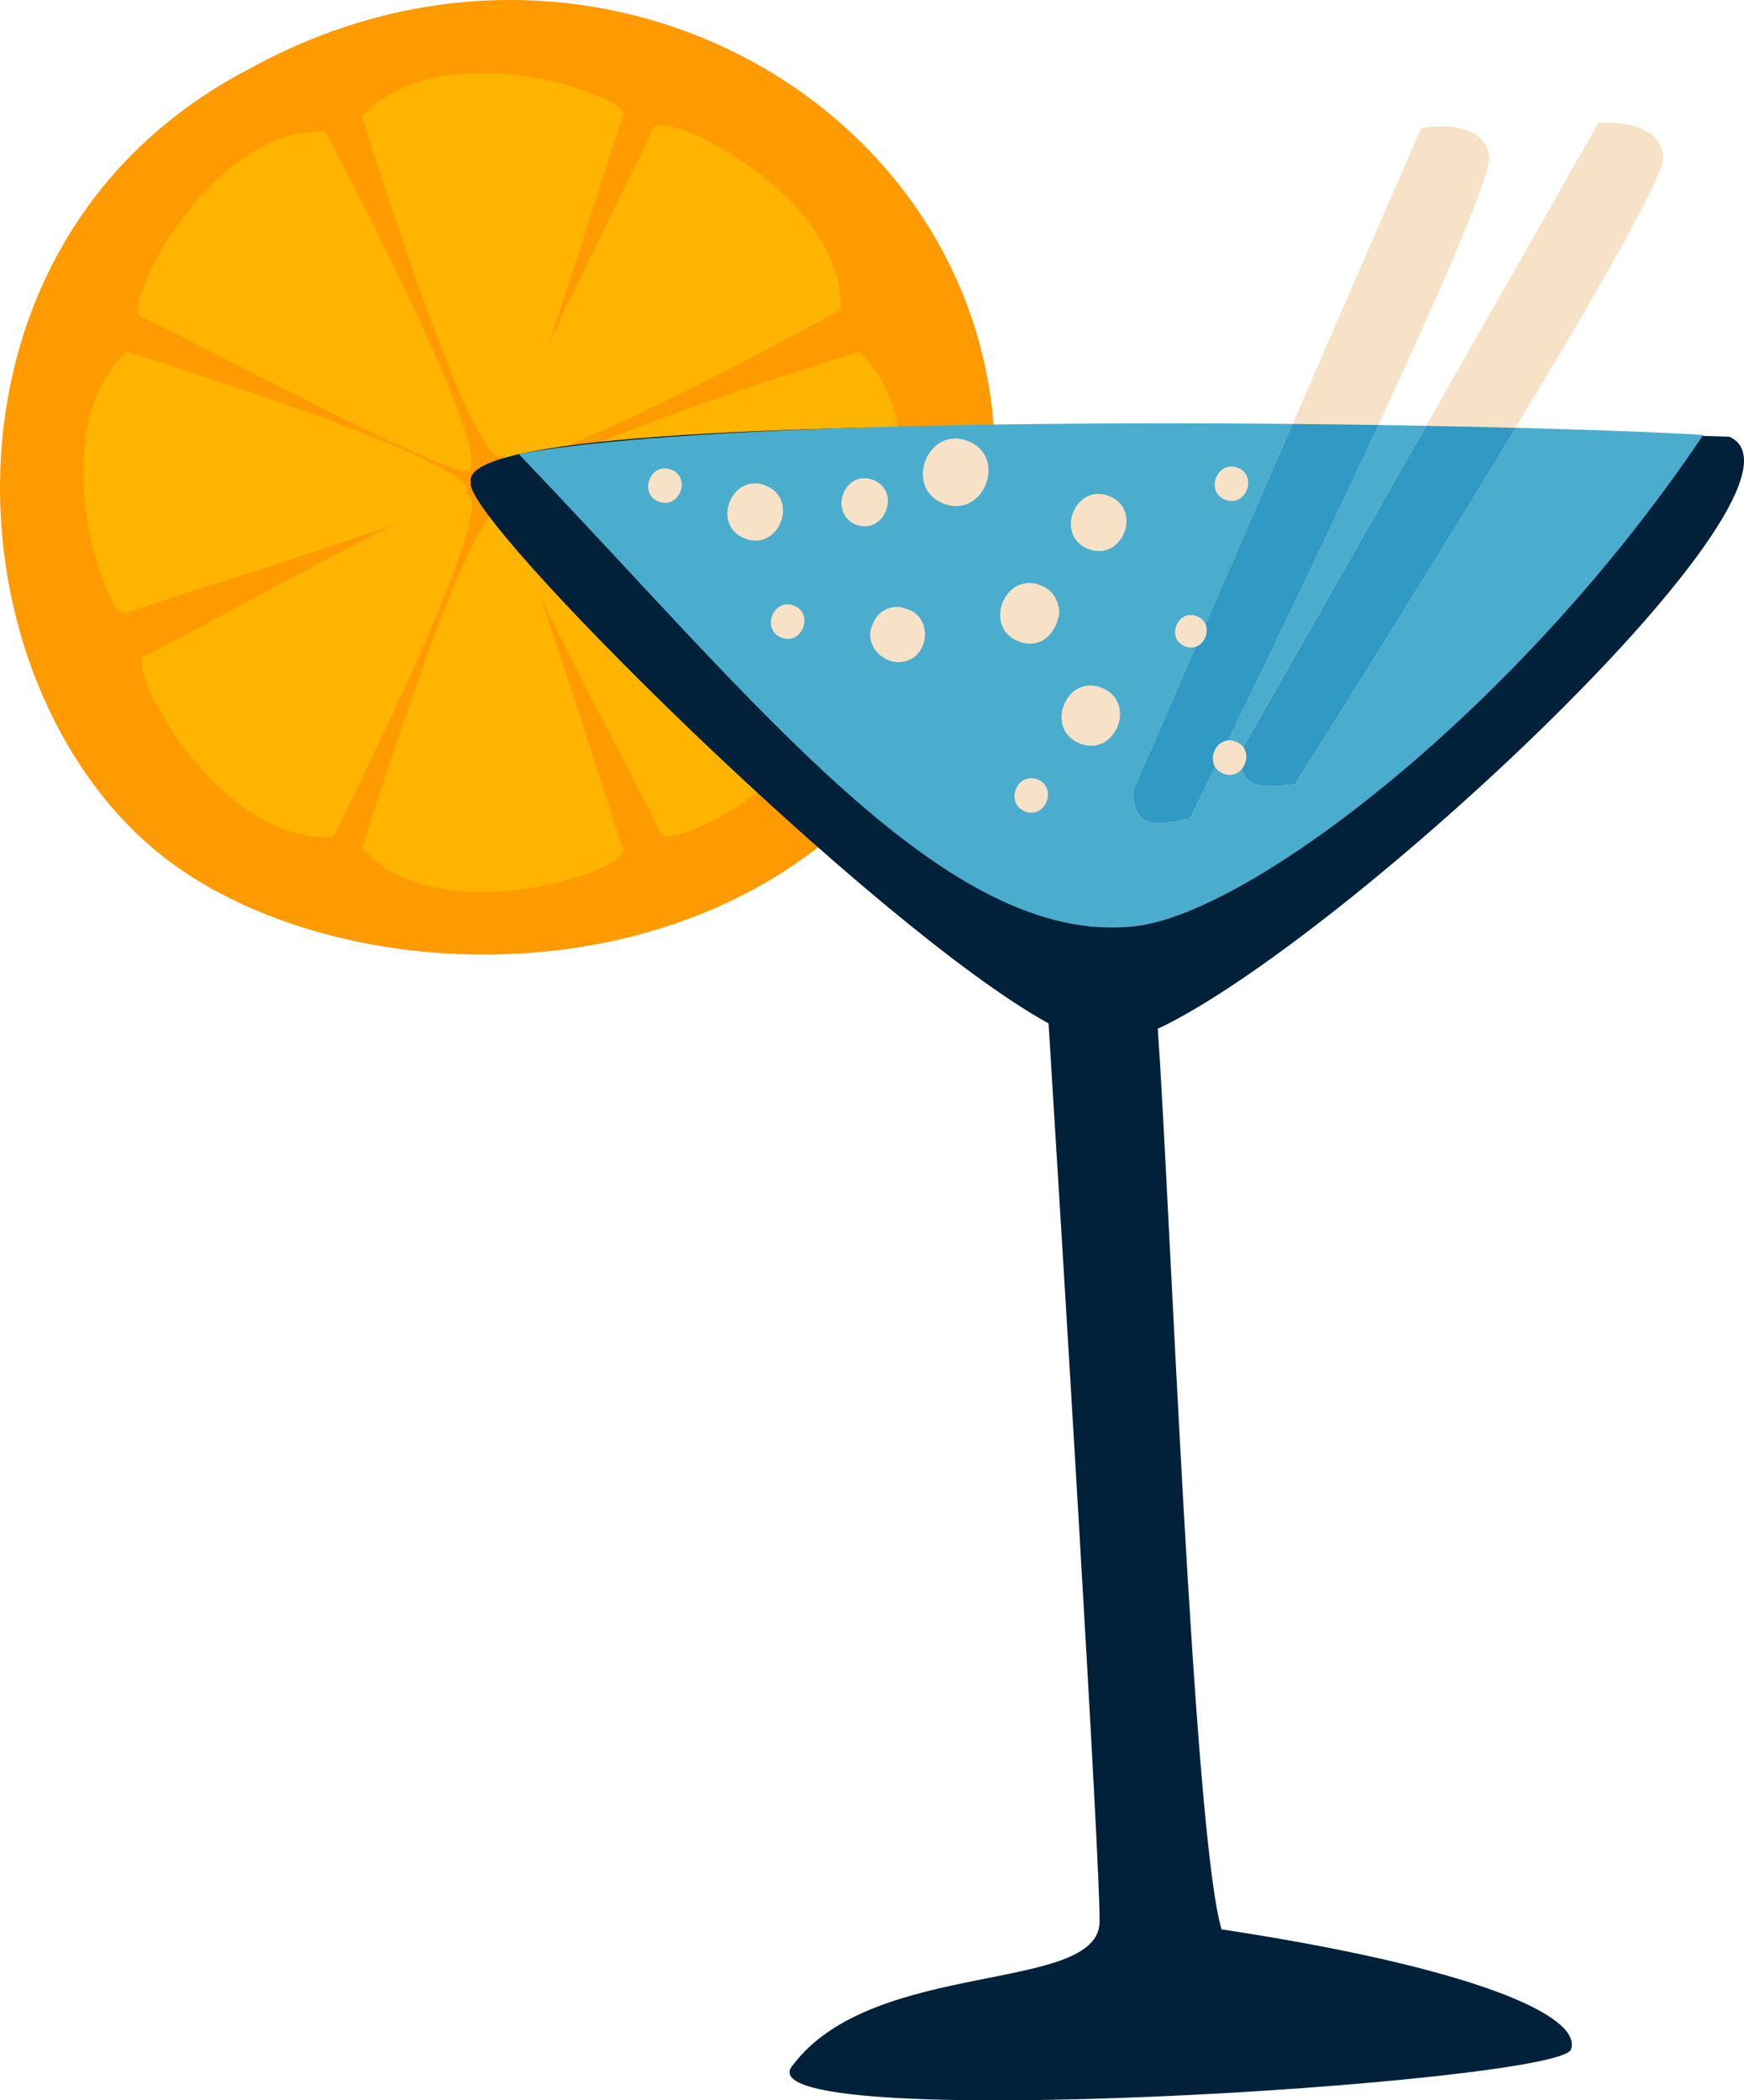 <svg xmlns="http://www.w3.org/2000/svg" viewBox="-0 -0.024 1080.023 1300.556" style=""><g><g data-name="Слой 2"><g data-name="Слой 1"><path d="M554.58 477.21c200-310.87-127.51-586.36-401.3-434C-46 147.64-33.86 412.13 91.93 522.89c103.76 91.37 343.56 104.6 462.65-45.68z" fill="#ff9a00"></path><path d="M224.17 72.06s69.83 226.8 87.76 209.86c1.14 24.61 208.79-90.28 208.79-90.28C522.71 119.81 409 66 404.24 79.46c-3.08 8.73-38.75 78.5-64.88 134.43 20-58.41 42.7-133.41 46.53-141.83 5.91-13-113.31-53.13-161.72 0zm-22.75 9.45s115 215.84 85.77 210.1-186.41-90.44-199.78-95.4 42.22-117.82 114-114.7zm-123 136.3s233.58 71.95 209 88.52c29-6.24-81.21 211.9-81.21 211.9-71.74 4.69-129.78-106.92-116.51-112.18 9.92-3.93 99.27-54.19 155.87-81.95-59.27 21.51-157.44 51-167.15 55.42-13 5.91-53.13-113.31 0-161.71zm145.75 307.68s71-230.58 88.19-209.36C309.39 289 523 401.19 523 401.19c3.55 71.77-109 128-114 114.68-3.58-9.45-47.65-90.94-75.11-148 21.1 59.69 47.82 148.4 52 157.6 5.91 13-113.31 53.12-161.72 0zm307.68-307.68c53.12 48.4 13 167.62 0 161.71s-184.14-56.65-208.94-73.18 208.94-88.53 208.94-88.53z" fill="#ffb500"></path><path d="M649.35 633.69c7.91 127.36 32 518.74 31.6 556.25-.46 44.86-139.53 22.44-189.77 88.54-40 44.34 474.54 11.56 481.71-9.45s-60.81-50.76-216.39-74.37C739 1137.13 724.5 743.25 717 637c115.41-54.19 419-337.25 354-366.58 0 0-793.55-28.35-779.38 28.34-6.13 21.37 249.06 275.03 357.73 334.93z" fill="#002139"></path><path d="M321.22 281.09C469.77 436.27 586.3 586.59 702.9 573.53c71.41-8 238-134.51 351.87-304.25-122.77-7.35-582.94-15.61-733.55 11.81z" fill="#4badce"></path><path d="M768.86 464.67L989.92 76S1028 72.37 1030 97.33 801.88 485.6 801.88 485.6c-17.8 2-36.12 4.62-33.02-20.93z" fill="#f7e2c7"></path><path d="M768.86 464.68l114.33-201c19.38.36 37.9.77 55.35 1.23C875.06 370.09 801.88 485.6 801.88 485.6c-17.8 2-36.12 4.62-33.02-20.92z" fill="#3099c4"></path><path d="M701.86 489.37L880.08 79.28s37.46-7.68 42.16 16.93-185.31 410.44-185.31 410.44c-17.48 3.89-35.41 8.46-35.07-17.28z" fill="#f7e2c7"></path><path d="M701.86 489.38l98.6-226.9c18.12.17 35.88.39 53.12.66C800.81 377 736.93 506.65 736.93 506.65c-17.48 3.89-35.41 8.45-35.07-17.27z" fill="#3099c4"></path><path d="M461.29 333.41c-21.09-8.22-8.36-41 12.77-32.78s8.36 41-12.77 32.78zm173.49 169c-12.73-5-5-24.75 7.71-19.79s5 24.76-7.71 19.79zm124-193c-12.73-5-5-24.74 7.71-19.78s5 24.75-7.71 19.78zm-350.86 1.17c-12.74-5-5.05-24.75 7.7-19.78s5.05 24.75-7.7 19.78zm76 84.21c-12.74-5-5.05-24.75 7.71-19.78s5 24.75-7.71 19.78zM757.59 479c-12.73-5-5-24.75 7.71-19.79s5 24.76-7.71 19.79zm-23.72-78.82c-12-4.67-4.76-23.33 7.27-18.64s4.74 23.33-7.27 18.64zm-65.11 60.14c-22.18-8.65-8.78-43.14 13.44-34.48s8.8 43.16-13.45 34.53zm5.24-120.4c-21.09-8.22-8.36-41 12.77-32.78s8.36 41-12.77 32.78zm-43.14 57.25c-22.37-8.72-8.86-43.49 13.54-34.76a16.74 16.74 0 0 1 10.66 11.66 12.85 12.85 0 0 1-.1 9.69c-2.51 9.88-11.84 18.18-24.1 13.41zM530 324.79a13.48 13.48 0 0 1-7.11-6.28c0-.08-.11-.15-.15-.23-5.53-10.4 3.88-26.59 18-21.09 17.76 6.92 7 34.53-10.75 27.6zm54.3-13c-24.91-9.71-9.87-48.44 15.08-38.72s9.87 48.44-15.08 38.72zm-21.4 96.89c-13 5.73-28.67-8-22.66-21.72l.66-1.48a15.64 15.64 0 0 1 19.81-8.7l1.53.52c14.21 4.87 13.76 25.7.66 31.38z" fill="#f7e2c7"></path></g></g></g></svg>